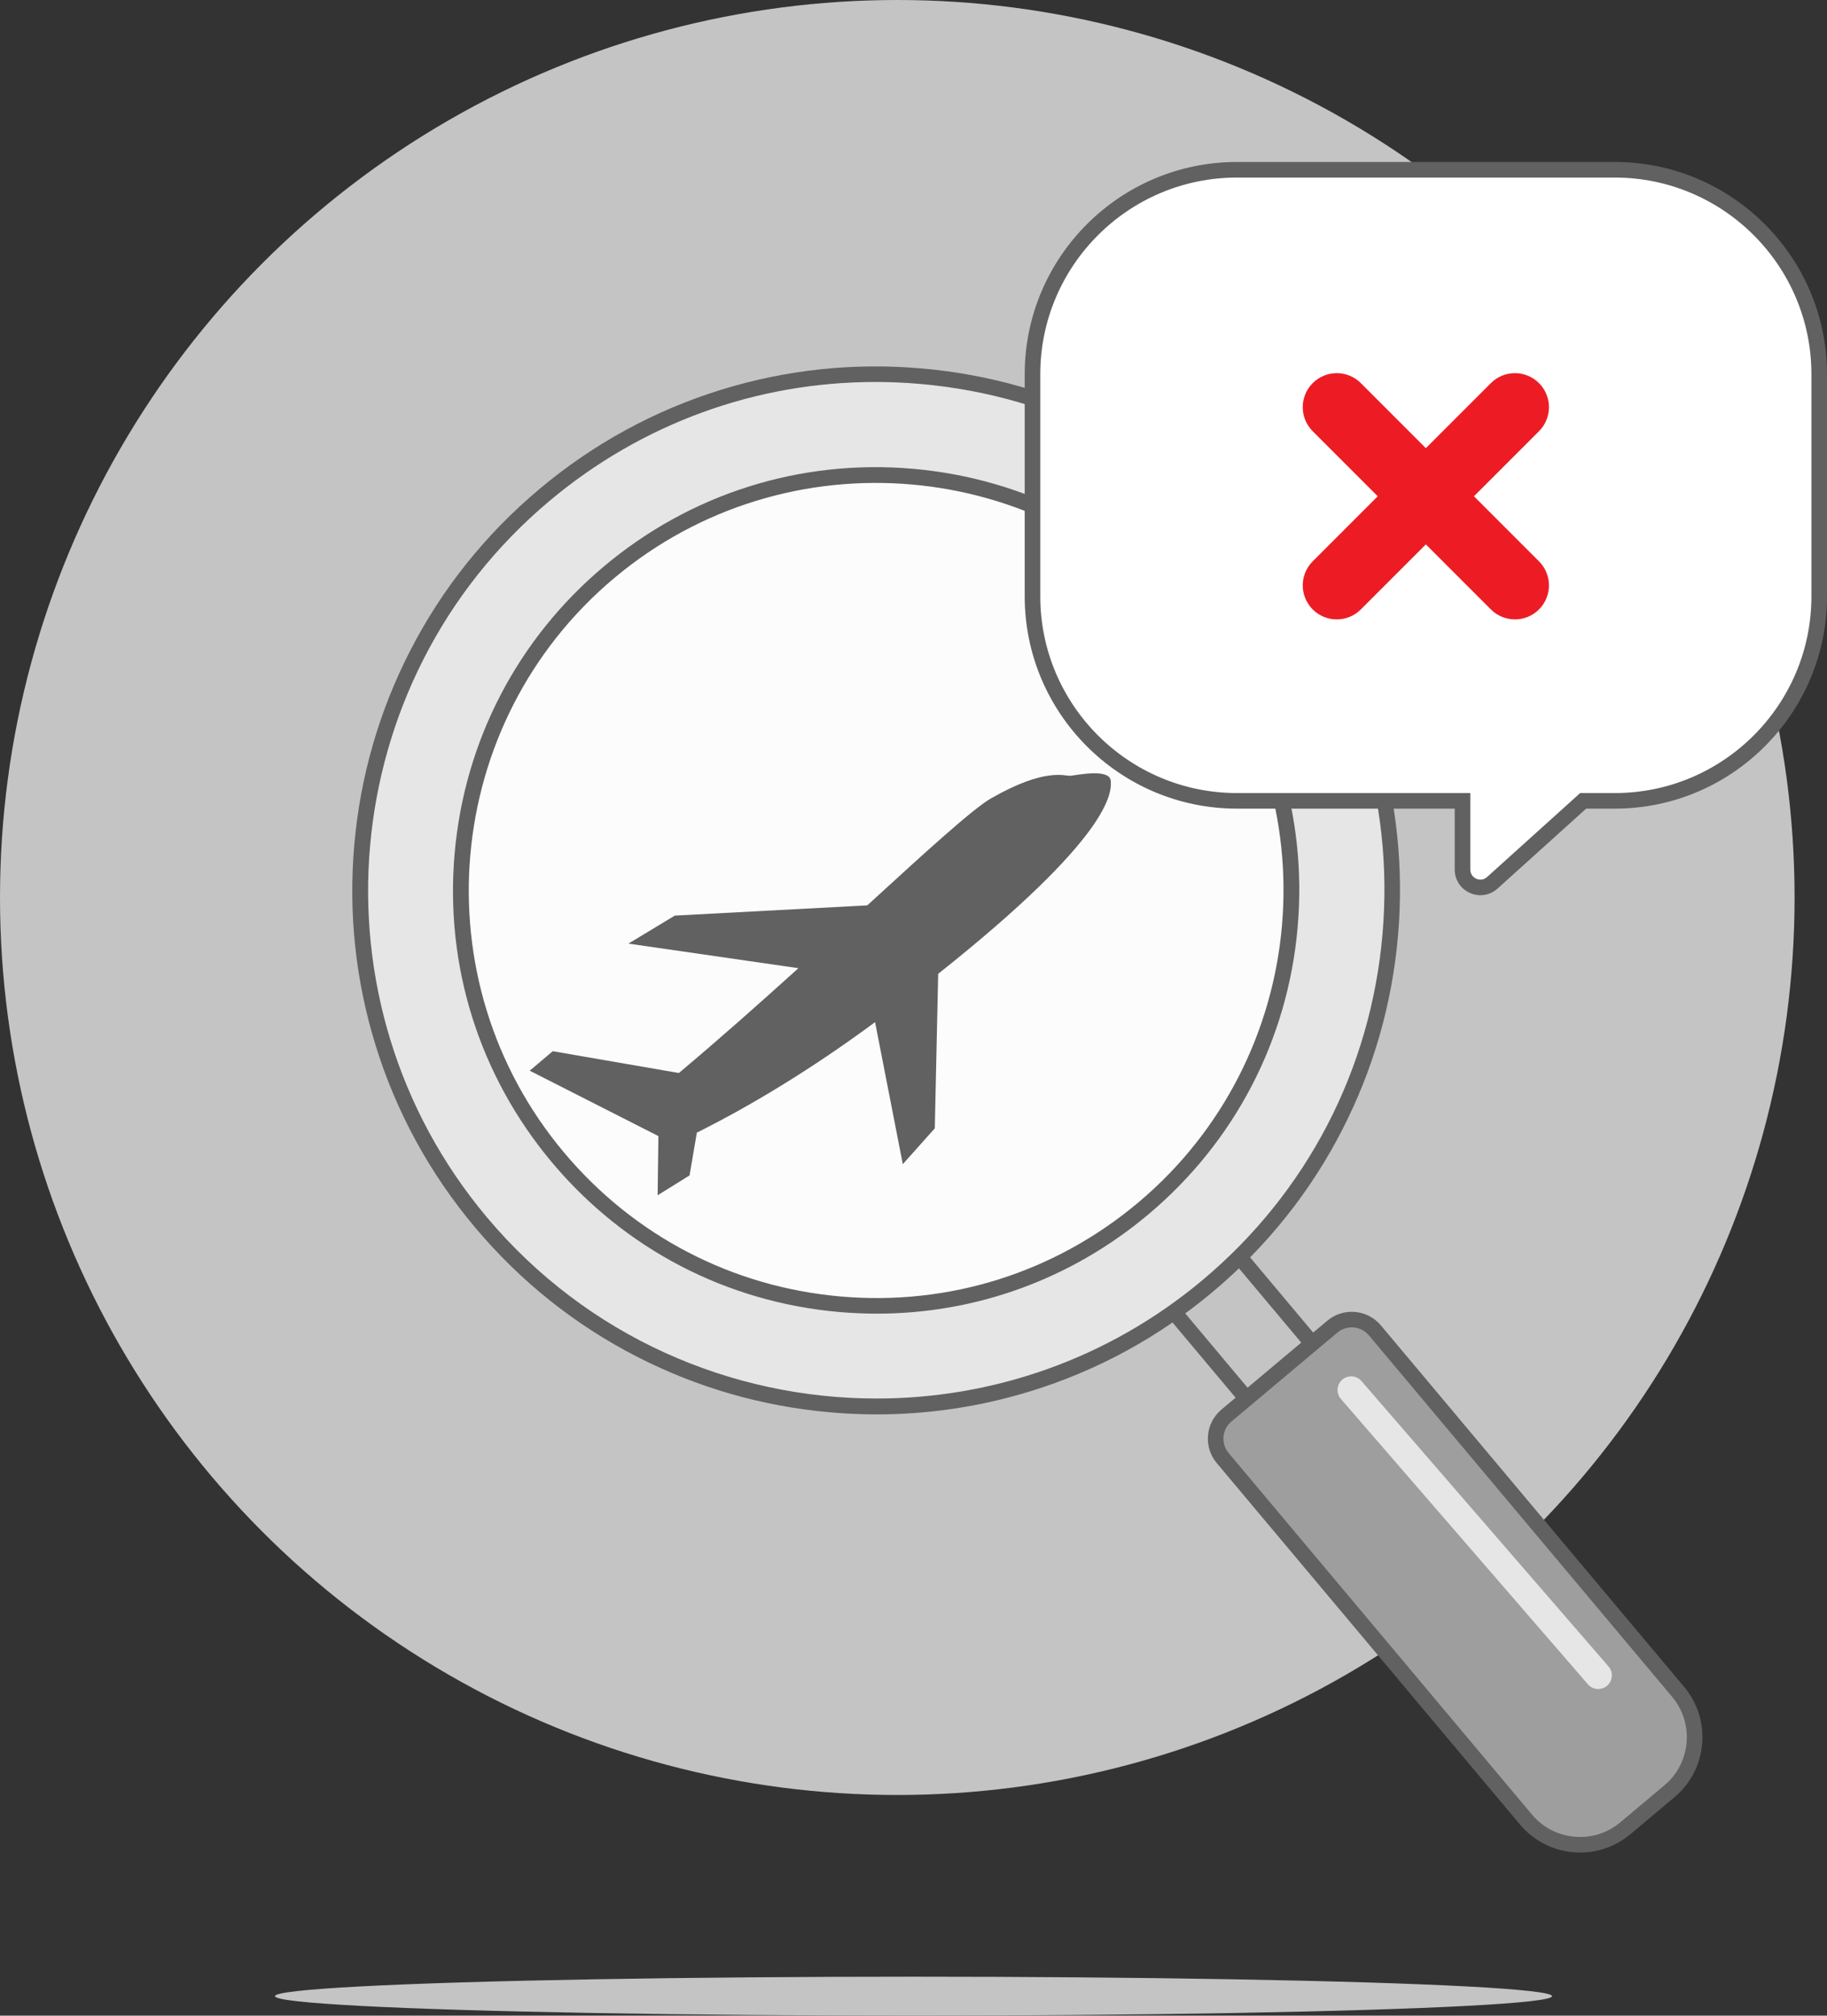 <?xml version="1.0" encoding="UTF-8"?>
<svg id="Layer_1" data-name="Layer 1" xmlns="http://www.w3.org/2000/svg" viewBox="0 0 242.466 267.44">
  <rect x="0" y="0" width="242.466" height="267.44" fill="#333333" stroke="none"/>
  <defs>
    <style>
      .cls-1 {
        fill: #616161;
      }

      .cls-1, .cls-2, .cls-3, .cls-4, .cls-5, .cls-6, .cls-7 {
        stroke-width: 0px;
      }

      .cls-2 {
        fill: #c4c4c4;
      }

      .cls-3 {
        fill: #9e9e9e;
      }

      .cls-4 {
        fill: #fff;
      }

      .cls-5 {
        fill: #ed1c24;
      }

      .cls-6 {
        fill: #fcfcfc;
      }

      .cls-7 {
        fill: #e6e6e6;
      }
    </style>
  </defs>
  <g>
    <circle class="cls-2" cx="119.082" cy="119.082" r="119.082"/>
    <g>
      <g>
        <rect class="cls-2" x="141.536" y="111.864" width="11.371" height="86.317" transform="translate(-65.203 130.9) rotate(-40)"/>
        <path class="cls-1" d="m170.48,193.194l-56.812-67.706,10.295-8.638,56.812,67.707-10.295,8.638Zm-53.9-67.452l54.154,64.539,7.127-5.98-54.155-64.539-7.127,5.98Z"/>
      </g>
      <g>
        <path class="cls-3" d="m202.517,241.426l-40.251-47.969c-1.42-1.692-1.199-4.214.493-5.633l14.067-11.803c1.692-1.42,4.214-1.199,5.633.493l40.251,47.969c3.323,3.961,2.807,9.865-1.154,13.189l-5.851,4.909c-3.961,3.323-9.865,2.807-13.189-1.154Z"/>
        <path class="cls-1" d="m209.697,245.799c-2.969 0-5.918-1.262-7.971-3.709l-40.251-47.969c-1.784-2.126-1.505-5.306.62-7.09l14.067-11.803c2.126-1.783,5.306-1.505,7.09.62l40.251,47.969c1.785,2.127,2.634,4.822,2.392,7.588-.242,2.766-1.547,5.272-3.674,7.057l-5.851,4.909c-1.944,1.631-4.315,2.427-6.674,2.427Zm-30.303-69.68c-.673,0-1.349.227-1.904.692l-14.067,11.803c-1.252,1.051-1.416,2.925-.365,4.177l40.251,47.969c1.43,1.704,3.438,2.749,5.654,2.943,2.217.196,4.375-.487,6.079-1.917l5.851-4.909c3.517-2.952,3.978-8.215,1.026-11.732l-40.251-47.969c-.586-.698-1.427-1.058-2.274-1.058Z"/>
      </g>
      <g>
        <circle class="cls-7" cx="116.274" cy="118.141" r="68.485"/>
        <path class="cls-1" d="m116.362,187.664c-2.043,0-4.092-.09-6.146-.269-8.994-.787-17.613-3.26-25.616-7.351-8.287-4.236-15.547-10.029-21.579-17.218-6.032-7.189-10.476-15.345-13.209-24.241-2.639-8.592-3.578-17.509-2.791-26.503.787-8.994,3.26-17.613,7.351-25.616,4.236-8.287,10.028-15.547,17.217-21.579,7.189-6.032,15.345-10.476,24.241-13.209,8.592-2.639,17.509-3.578,26.504-2.791,8.994.787,17.613,3.26,25.616,7.351,8.287,4.236,15.547,10.028,21.579,17.217,6.032,7.189,10.476,15.345,13.209,24.241,2.639,8.592,3.578,17.509,2.791,26.504-.787,8.994-3.26,17.613-7.351,25.616-4.236,8.287-10.028,15.547-17.217,21.579-7.189,6.032-15.345,10.476-24.241,13.209-6.63,2.036-13.454,3.061-20.357,3.061Zm-.203-136.981c-15.816,0-30.981,5.499-43.241,15.786-28.491,23.907-32.221,66.536-8.314,95.027,13.322,15.877,32.461,24.064,51.725,24.065,15.305.001,30.688-5.167,43.303-15.751,13.802-11.581,22.267-27.844,23.838-45.792,1.57-17.948-3.943-35.434-15.524-49.236-11.581-13.802-27.844-22.267-45.792-23.838-2.005-.175-4.006-.263-5.994-.263Z"/>
      </g>
      <g>
        <circle class="cls-6" cx="116.274" cy="118.141" r="55.12" transform="translate(-49.482 116.821) rotate(-45)"/>
        <path class="cls-1" d="m116.371,174.299c-1.657,0-3.321-.072-4.991-.218-14.942-1.307-28.481-8.355-38.122-19.845-9.641-11.49-14.231-26.047-12.924-40.989,1.307-14.942,8.355-28.481,19.845-38.122,11.49-9.641,26.048-14.231,40.989-12.924,14.942,1.307,28.481,8.355,38.122,19.845,9.641,11.49,14.231,26.047,12.924,40.989-1.307,14.942-8.355,28.481-19.845,38.122-10.206,8.564-22.832,13.142-35.998,13.142Zm-41.529-21.393c9.286,11.067,22.327,17.855,36.719,19.114,14.392,1.26,28.413-3.162,39.48-12.448,22.846-19.17,25.837-53.353,6.667-76.199-19.17-22.846-53.353-25.837-76.199-6.666-22.846,19.17-25.836,53.353-6.666,76.199Z"/>
      </g>
      <path class="cls-7" d="m212.103,224.102c-.507,0-1.011-.212-1.368-.625l-32.784-37.864c-.654-.755-.572-1.898.183-2.552.755-.654,1.898-.572,2.552.183l32.784,37.864c.654.755.572,1.898-.183,2.552-.342.296-.764.441-1.183.441Z"/>
    </g>
    <g>
      <path class="cls-4" d="m241.432,49.653v29.477c0,14.984-12.146,27.128-27.128,27.128h-4.2l-12.053,10.871c-1.525,1.376-3.959.293-3.959-1.761v-9.11h-29.94c-14.982,0-27.128-12.146-27.128-27.128v-29.477c0-14.981,12.144-27.128,27.128-27.128h50.152c14.982,0,27.128,12.146,27.128,27.128Z"/>
      <path class="cls-1" d="m196.477,118.78c-.469,0-.944-.099-1.397-.3-1.247-.554-2.021-1.747-2.021-3.111v-8.077h-28.906c-15.528,0-28.162-12.633-28.162-28.162v-29.477c0-15.528,12.633-28.162,28.162-28.162h50.152c15.528,0,28.162,12.633,28.162,28.162v29.477c0,15.528-12.633,28.162-28.162,28.162h-3.802l-11.758,10.605c-.644.581-1.447.883-2.267.883Zm-32.324-95.221c-14.388,0-26.094,11.706-26.094,26.094v29.477c0,14.388,11.706,26.094,26.094,26.094h30.973v10.144c0,.544.297,1.001.794,1.222.497.221,1.035.136,1.439-.229l12.348-11.137h4.597c14.388,0,26.094-11.706,26.094-26.094v-29.477c0-14.388-11.706-26.094-26.094-26.094h-50.152Z"/>
    </g>
    <g>
      <path class="cls-5" d="m201.051,82.184c-1.155,0-2.311-.441-3.192-1.322l-23.645-23.645c-1.763-1.763-1.763-4.621,0-6.384,1.763-1.763,4.621-1.763,6.384,0l23.645,23.645c1.763,1.763,1.763,4.621,0,6.384-.881.881-2.037,1.322-3.192,1.322Z"/>
      <path class="cls-5" d="m177.406,82.184c-1.155,0-2.311-.441-3.192-1.322-1.763-1.763-1.763-4.621,0-6.384l23.645-23.645c1.763-1.763,4.621-1.763,6.384,0,1.763,1.763,1.763,4.621,0,6.384l-23.645,23.645c-.882.881-2.037,1.322-3.192,1.322Z"/>
    </g>
    <ellipse class="cls-2" cx="121.233" cy="264.856" rx="84.74" ry="2.584"/>
  </g>
  <path class="cls-1" d="m142.054,102.931c-.748.06-3.316-1.134-10.514,2.988-2.429,1.391-8.61,7.036-16.443,14.208l-25.542,1.357-6.156,3.716,22.559,3.261c-5.125,4.636-10.55,9.449-15.863,13.906l-16.741-2.891-3.054,2.586,17.076,8.677-.099,7.85,4.235-2.631.968-5.675c6.89-3.445,14.871-8.178,23.653-14.661l3.681,18.843,4.245-4.755.45-20.5c23.008-18.272,23.027-24.049,22.904-25.601-.136-1.71-4.611-.738-5.359-.678Z"/>
</svg>